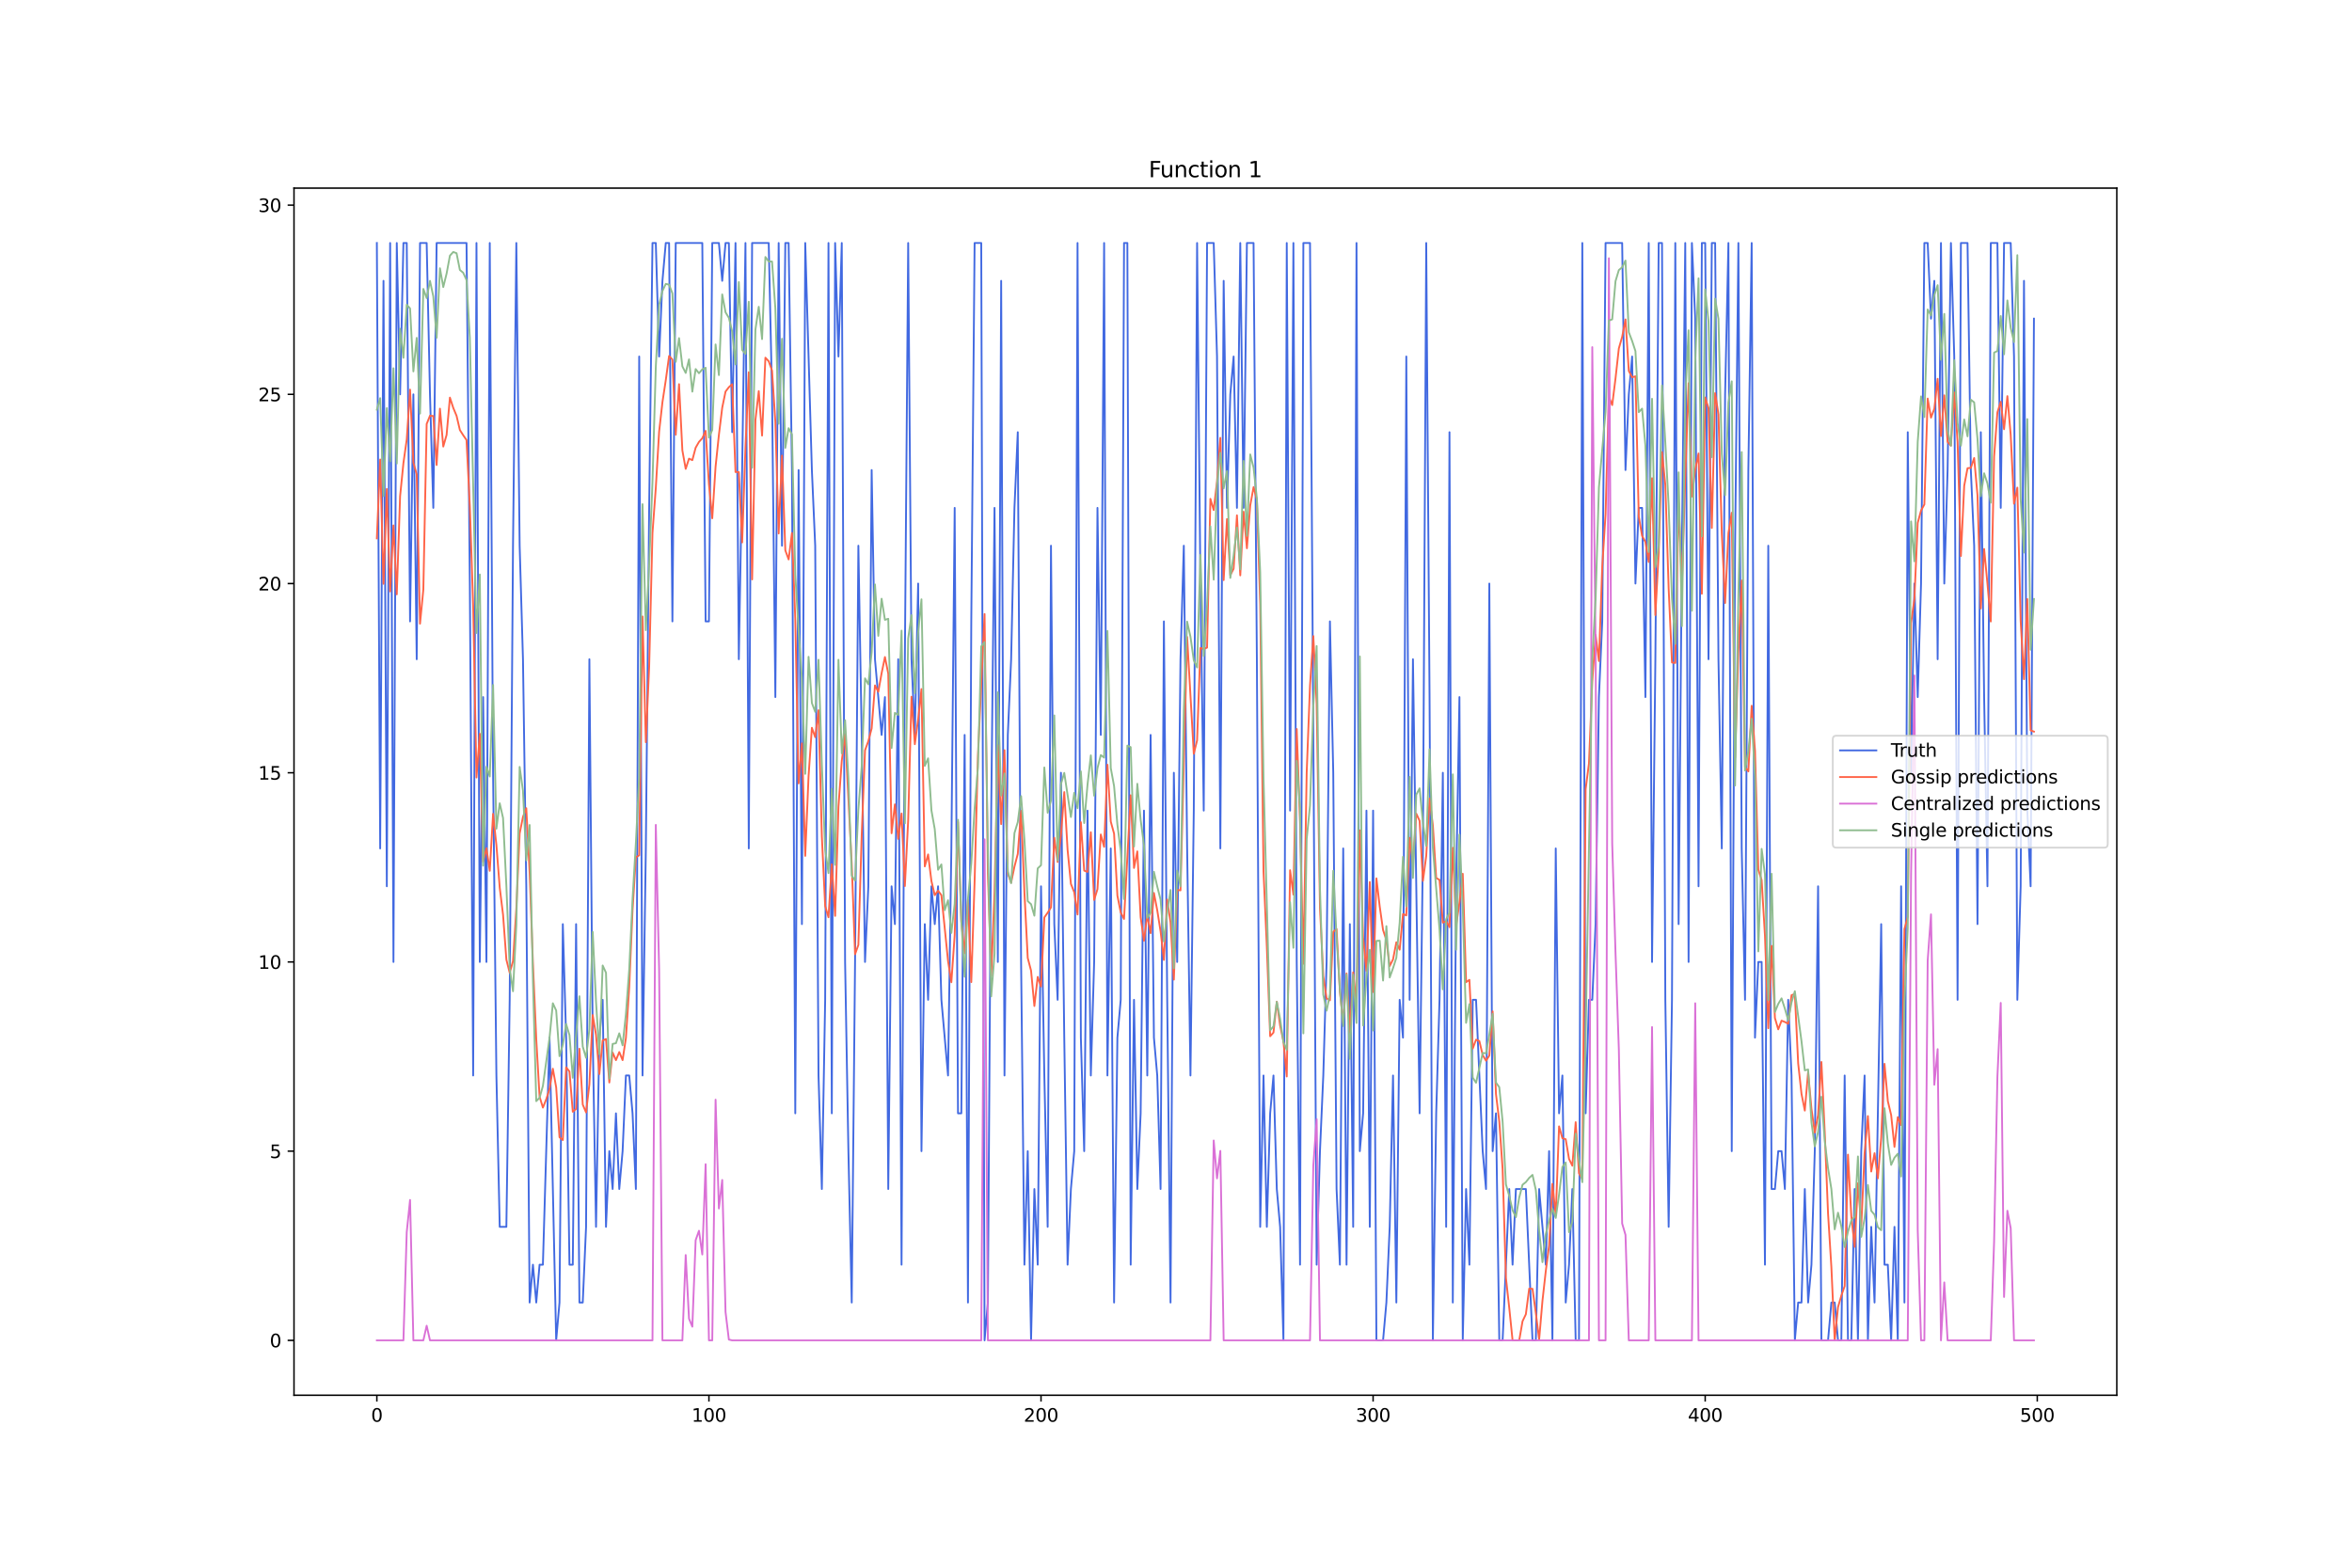 <?xml version="1.0" encoding="utf-8" standalone="no"?>
<!DOCTYPE svg PUBLIC "-//W3C//DTD SVG 1.1//EN"
  "http://www.w3.org/Graphics/SVG/1.1/DTD/svg11.dtd">
<svg xmlns:xlink="http://www.w3.org/1999/xlink" width="1296pt" height="864pt" viewBox="0 0 1296 864" xmlns="http://www.w3.org/2000/svg" version="1.1">
 <defs>
  <style type="text/css">*{stroke-linejoin: round; stroke-linecap: butt}</style>
 </defs>
 <g id="figure_1">
  <g id="patch_1">
   <path d="M 0 864 
L 1296 864 
L 1296 0 
L 0 0 
z
" style="fill: #ffffff"/>
  </g>
  <g id="axes_1">
   <g id="patch_2">
    <path d="M 162 768.96 
L 1166.4 768.96 
L 1166.4 103.68 
L 162 103.68 
z
" style="fill: #ffffff"/>
   </g>
   <g id="matplotlib.axis_1">
    <g id="xtick_1">
     <g id="line2d_1">
      <defs>
       <path id="m7c5393dc25" d="M 0 0 
L 0 3.5 
" style="stroke: #000000; stroke-width: 0.8"/>
      </defs>
      <g>
       <use xlink:href="#m7c5393dc25" x="207.655" y="768.96" style="stroke: #000000; stroke-width: 0.8"/>
      </g>
     </g>
     <g id="text_1">
      <!-- 0 -->
      <g transform="translate(204.473 783.558) scale(0.1 -0.1)">
       <defs>
        <path id="DejaVuSans-30" d="M 2034 4250 
Q 1547 4250 1301 3770 
Q 1056 3291 1056 2328 
Q 1056 1369 1301 889 
Q 1547 409 2034 409 
Q 2525 409 2770 889 
Q 3016 1369 3016 2328 
Q 3016 3291 2770 3770 
Q 2525 4250 2034 4250 
z
M 2034 4750 
Q 2819 4750 3233 4129 
Q 3647 3509 3647 2328 
Q 3647 1150 3233 529 
Q 2819 -91 2034 -91 
Q 1250 -91 836 529 
Q 422 1150 422 2328 
Q 422 3509 836 4129 
Q 1250 4750 2034 4750 
z
" transform="scale(0.016)"/>
       </defs>
       <use xlink:href="#DejaVuSans-30"/>
      </g>
     </g>
    </g>
    <g id="xtick_2">
     <g id="line2d_2">
      <g>
       <use xlink:href="#m7c5393dc25" x="390.639" y="768.96" style="stroke: #000000; stroke-width: 0.8"/>
      </g>
     </g>
     <g id="text_2">
      <!-- 100 -->
      <g transform="translate(381.095 783.558) scale(0.1 -0.1)">
       <defs>
        <path id="DejaVuSans-31" d="M 794 531 
L 1825 531 
L 1825 4091 
L 703 3866 
L 703 4441 
L 1819 4666 
L 2450 4666 
L 2450 531 
L 3481 531 
L 3481 0 
L 794 0 
L 794 531 
z
" transform="scale(0.016)"/>
       </defs>
       <use xlink:href="#DejaVuSans-31"/>
       <use xlink:href="#DejaVuSans-30" x="63.623"/>
       <use xlink:href="#DejaVuSans-30" x="127.246"/>
      </g>
     </g>
    </g>
    <g id="xtick_3">
     <g id="line2d_3">
      <g>
       <use xlink:href="#m7c5393dc25" x="573.623" y="768.96" style="stroke: #000000; stroke-width: 0.8"/>
      </g>
     </g>
     <g id="text_3">
      <!-- 200 -->
      <g transform="translate(564.079 783.558) scale(0.1 -0.1)">
       <defs>
        <path id="DejaVuSans-32" d="M 1228 531 
L 3431 531 
L 3431 0 
L 469 0 
L 469 531 
Q 828 903 1448 1529 
Q 2069 2156 2228 2338 
Q 2531 2678 2651 2914 
Q 2772 3150 2772 3378 
Q 2772 3750 2511 3984 
Q 2250 4219 1831 4219 
Q 1534 4219 1204 4116 
Q 875 4013 500 3803 
L 500 4441 
Q 881 4594 1212 4672 
Q 1544 4750 1819 4750 
Q 2544 4750 2975 4387 
Q 3406 4025 3406 3419 
Q 3406 3131 3298 2873 
Q 3191 2616 2906 2266 
Q 2828 2175 2409 1742 
Q 1991 1309 1228 531 
z
" transform="scale(0.016)"/>
       </defs>
       <use xlink:href="#DejaVuSans-32"/>
       <use xlink:href="#DejaVuSans-30" x="63.623"/>
       <use xlink:href="#DejaVuSans-30" x="127.246"/>
      </g>
     </g>
    </g>
    <g id="xtick_4">
     <g id="line2d_4">
      <g>
       <use xlink:href="#m7c5393dc25" x="756.607" y="768.96" style="stroke: #000000; stroke-width: 0.8"/>
      </g>
     </g>
     <g id="text_4">
      <!-- 300 -->
      <g transform="translate(747.063 783.558) scale(0.1 -0.1)">
       <defs>
        <path id="DejaVuSans-33" d="M 2597 2516 
Q 3050 2419 3304 2112 
Q 3559 1806 3559 1356 
Q 3559 666 3084 287 
Q 2609 -91 1734 -91 
Q 1441 -91 1130 -33 
Q 819 25 488 141 
L 488 750 
Q 750 597 1062 519 
Q 1375 441 1716 441 
Q 2309 441 2620 675 
Q 2931 909 2931 1356 
Q 2931 1769 2642 2001 
Q 2353 2234 1838 2234 
L 1294 2234 
L 1294 2753 
L 1863 2753 
Q 2328 2753 2575 2939 
Q 2822 3125 2822 3475 
Q 2822 3834 2567 4026 
Q 2313 4219 1838 4219 
Q 1578 4219 1281 4162 
Q 984 4106 628 3988 
L 628 4550 
Q 988 4650 1302 4700 
Q 1616 4750 1894 4750 
Q 2613 4750 3031 4423 
Q 3450 4097 3450 3541 
Q 3450 3153 3228 2886 
Q 3006 2619 2597 2516 
z
" transform="scale(0.016)"/>
       </defs>
       <use xlink:href="#DejaVuSans-33"/>
       <use xlink:href="#DejaVuSans-30" x="63.623"/>
       <use xlink:href="#DejaVuSans-30" x="127.246"/>
      </g>
     </g>
    </g>
    <g id="xtick_5">
     <g id="line2d_5">
      <g>
       <use xlink:href="#m7c5393dc25" x="939.591" y="768.96" style="stroke: #000000; stroke-width: 0.8"/>
      </g>
     </g>
     <g id="text_5">
      <!-- 400 -->
      <g transform="translate(930.047 783.558) scale(0.1 -0.1)">
       <defs>
        <path id="DejaVuSans-34" d="M 2419 4116 
L 825 1625 
L 2419 1625 
L 2419 4116 
z
M 2253 4666 
L 3047 4666 
L 3047 1625 
L 3713 1625 
L 3713 1100 
L 3047 1100 
L 3047 0 
L 2419 0 
L 2419 1100 
L 313 1100 
L 313 1709 
L 2253 4666 
z
" transform="scale(0.016)"/>
       </defs>
       <use xlink:href="#DejaVuSans-34"/>
       <use xlink:href="#DejaVuSans-30" x="63.623"/>
       <use xlink:href="#DejaVuSans-30" x="127.246"/>
      </g>
     </g>
    </g>
    <g id="xtick_6">
     <g id="line2d_6">
      <g>
       <use xlink:href="#m7c5393dc25" x="1122.575" y="768.96" style="stroke: #000000; stroke-width: 0.8"/>
      </g>
     </g>
     <g id="text_6">
      <!-- 500 -->
      <g transform="translate(1113.032 783.558) scale(0.1 -0.1)">
       <defs>
        <path id="DejaVuSans-35" d="M 691 4666 
L 3169 4666 
L 3169 4134 
L 1269 4134 
L 1269 2991 
Q 1406 3038 1543 3061 
Q 1681 3084 1819 3084 
Q 2600 3084 3056 2656 
Q 3513 2228 3513 1497 
Q 3513 744 3044 326 
Q 2575 -91 1722 -91 
Q 1428 -91 1123 -41 
Q 819 9 494 109 
L 494 744 
Q 775 591 1075 516 
Q 1375 441 1709 441 
Q 2250 441 2565 725 
Q 2881 1009 2881 1497 
Q 2881 1984 2565 2268 
Q 2250 2553 1709 2553 
Q 1456 2553 1204 2497 
Q 953 2441 691 2322 
L 691 4666 
z
" transform="scale(0.016)"/>
       </defs>
       <use xlink:href="#DejaVuSans-35"/>
       <use xlink:href="#DejaVuSans-30" x="63.623"/>
       <use xlink:href="#DejaVuSans-30" x="127.246"/>
      </g>
     </g>
    </g>
   </g>
   <g id="matplotlib.axis_2">
    <g id="ytick_1">
     <g id="line2d_7">
      <defs>
       <path id="m50f46c67b4" d="M 0 0 
L -3.5 0 
" style="stroke: #000000; stroke-width: 0.8"/>
      </defs>
      <g>
       <use xlink:href="#m50f46c67b4" x="162" y="738.72" style="stroke: #000000; stroke-width: 0.8"/>
      </g>
     </g>
     <g id="text_7">
      <!-- 0 -->
      <g transform="translate(148.637 742.519) scale(0.1 -0.1)">
       <use xlink:href="#DejaVuSans-30"/>
      </g>
     </g>
    </g>
    <g id="ytick_2">
     <g id="line2d_8">
      <g>
       <use xlink:href="#m50f46c67b4" x="162" y="634.444" style="stroke: #000000; stroke-width: 0.8"/>
      </g>
     </g>
     <g id="text_8">
      <!-- 5 -->
      <g transform="translate(148.637 638.243) scale(0.1 -0.1)">
       <use xlink:href="#DejaVuSans-35"/>
      </g>
     </g>
    </g>
    <g id="ytick_3">
     <g id="line2d_9">
      <g>
       <use xlink:href="#m50f46c67b4" x="162" y="530.168" style="stroke: #000000; stroke-width: 0.8"/>
      </g>
     </g>
     <g id="text_9">
      <!-- 10 -->
      <g transform="translate(142.275 533.967) scale(0.1 -0.1)">
       <use xlink:href="#DejaVuSans-31"/>
       <use xlink:href="#DejaVuSans-30" x="63.623"/>
      </g>
     </g>
    </g>
    <g id="ytick_4">
     <g id="line2d_10">
      <g>
       <use xlink:href="#m50f46c67b4" x="162" y="425.892" style="stroke: #000000; stroke-width: 0.8"/>
      </g>
     </g>
     <g id="text_10">
      <!-- 15 -->
      <g transform="translate(142.275 429.692) scale(0.1 -0.1)">
       <use xlink:href="#DejaVuSans-31"/>
       <use xlink:href="#DejaVuSans-35" x="63.623"/>
      </g>
     </g>
    </g>
    <g id="ytick_5">
     <g id="line2d_11">
      <g>
       <use xlink:href="#m50f46c67b4" x="162" y="321.617" style="stroke: #000000; stroke-width: 0.8"/>
      </g>
     </g>
     <g id="text_11">
      <!-- 20 -->
      <g transform="translate(142.275 325.416) scale(0.1 -0.1)">
       <use xlink:href="#DejaVuSans-32"/>
       <use xlink:href="#DejaVuSans-30" x="63.623"/>
      </g>
     </g>
    </g>
    <g id="ytick_6">
     <g id="line2d_12">
      <g>
       <use xlink:href="#m50f46c67b4" x="162" y="217.341" style="stroke: #000000; stroke-width: 0.8"/>
      </g>
     </g>
     <g id="text_12">
      <!-- 25 -->
      <g transform="translate(142.275 221.14) scale(0.1 -0.1)">
       <use xlink:href="#DejaVuSans-32"/>
       <use xlink:href="#DejaVuSans-35" x="63.623"/>
      </g>
     </g>
    </g>
    <g id="ytick_7">
     <g id="line2d_13">
      <g>
       <use xlink:href="#m50f46c67b4" x="162" y="113.065" style="stroke: #000000; stroke-width: 0.8"/>
      </g>
     </g>
     <g id="text_13">
      <!-- 30 -->
      <g transform="translate(142.275 116.864) scale(0.1 -0.1)">
       <use xlink:href="#DejaVuSans-33"/>
       <use xlink:href="#DejaVuSans-30" x="63.623"/>
      </g>
     </g>
    </g>
   </g>
   <g id="line2d_14">
    <path d="M 207.655 133.92 
L 209.484 467.603 
L 211.314 154.775 
L 213.144 488.458 
L 214.974 133.92 
L 216.804 530.168 
L 218.634 133.92 
L 220.463 217.341 
L 222.293 133.92 
L 224.123 133.92 
L 225.953 342.472 
L 227.783 217.341 
L 229.613 363.327 
L 231.442 133.92 
L 235.102 133.92 
L 236.932 217.341 
L 238.762 279.906 
L 240.592 133.92 
L 257.06 133.92 
L 258.89 321.617 
L 260.72 592.734 
L 262.55 133.92 
L 264.38 530.168 
L 266.209 384.182 
L 268.039 530.168 
L 269.869 133.92 
L 271.699 425.892 
L 273.529 592.734 
L 275.359 676.154 
L 279.018 676.154 
L 280.848 551.023 
L 282.678 300.761 
L 284.508 133.92 
L 286.338 300.761 
L 288.168 363.327 
L 289.997 488.458 
L 291.827 717.865 
L 293.657 697.01 
L 295.487 717.865 
L 297.317 697.01 
L 299.147 697.01 
L 302.806 571.879 
L 306.466 738.72 
L 308.296 717.865 
L 310.126 509.313 
L 311.956 571.879 
L 313.785 697.01 
L 315.615 697.01 
L 317.445 509.313 
L 319.275 717.865 
L 321.105 717.865 
L 322.935 676.154 
L 324.764 363.327 
L 326.594 571.879 
L 328.424 676.154 
L 330.254 571.879 
L 332.084 551.023 
L 333.914 676.154 
L 335.743 634.444 
L 337.573 655.299 
L 339.403 613.589 
L 341.233 655.299 
L 343.063 634.444 
L 344.893 592.734 
L 346.723 592.734 
L 348.552 613.589 
L 350.382 655.299 
L 352.212 196.486 
L 354.042 592.734 
L 355.872 467.603 
L 357.702 279.906 
L 359.531 133.92 
L 361.361 133.92 
L 363.191 196.486 
L 365.021 154.775 
L 366.851 133.92 
L 368.681 133.92 
L 370.51 342.472 
L 372.34 133.92 
L 386.979 133.92 
L 388.809 342.472 
L 390.639 342.472 
L 392.469 133.92 
L 396.128 133.92 
L 397.958 154.775 
L 399.788 133.92 
L 401.618 133.92 
L 403.448 238.196 
L 405.277 133.92 
L 407.107 363.327 
L 408.937 259.051 
L 410.767 133.92 
L 412.597 467.603 
L 414.427 133.92 
L 423.576 133.92 
L 425.406 217.341 
L 427.236 384.182 
L 429.065 133.92 
L 430.895 300.761 
L 432.725 133.92 
L 434.555 133.92 
L 436.385 259.051 
L 438.215 613.589 
L 440.044 259.051 
L 441.874 509.313 
L 443.704 133.92 
L 447.364 259.051 
L 449.194 300.761 
L 451.023 592.734 
L 452.853 655.299 
L 454.683 551.023 
L 456.513 133.92 
L 458.343 613.589 
L 460.173 133.92 
L 462.003 196.486 
L 463.832 133.92 
L 465.662 530.168 
L 467.492 634.444 
L 469.322 717.865 
L 471.152 530.168 
L 472.982 300.761 
L 474.811 405.037 
L 476.641 530.168 
L 478.471 488.458 
L 480.301 259.051 
L 482.131 363.327 
L 485.79 405.037 
L 487.62 384.182 
L 489.45 655.299 
L 491.28 488.458 
L 493.11 509.313 
L 494.94 363.327 
L 496.77 697.01 
L 498.599 363.327 
L 500.429 133.92 
L 502.259 363.327 
L 504.089 405.037 
L 505.919 321.617 
L 507.749 634.444 
L 509.578 509.313 
L 511.408 551.023 
L 513.238 488.458 
L 515.068 509.313 
L 516.898 488.458 
L 518.728 551.023 
L 522.387 592.734 
L 524.217 467.603 
L 526.047 279.906 
L 527.877 613.589 
L 529.707 613.589 
L 531.536 405.037 
L 533.366 717.865 
L 535.196 342.472 
L 537.026 133.92 
L 540.686 133.92 
L 542.516 738.72 
L 544.345 717.865 
L 546.175 446.748 
L 548.005 279.906 
L 549.835 530.168 
L 551.665 154.775 
L 553.495 592.734 
L 555.324 405.037 
L 557.154 363.327 
L 558.984 279.906 
L 560.814 238.196 
L 562.644 530.168 
L 564.474 697.01 
L 566.303 634.444 
L 568.133 738.72 
L 569.963 655.299 
L 571.793 697.01 
L 573.623 488.458 
L 575.453 592.734 
L 577.283 676.154 
L 579.112 300.761 
L 580.942 509.313 
L 582.772 551.023 
L 584.602 425.892 
L 586.432 571.879 
L 588.262 697.01 
L 590.091 655.299 
L 591.921 634.444 
L 593.751 133.92 
L 595.581 571.879 
L 597.411 634.444 
L 599.241 446.748 
L 601.07 592.734 
L 602.9 530.168 
L 604.73 279.906 
L 606.56 405.037 
L 608.39 133.92 
L 610.22 592.734 
L 612.05 467.603 
L 613.879 717.865 
L 615.709 571.879 
L 617.539 551.023 
L 619.369 133.92 
L 621.199 133.92 
L 623.029 697.01 
L 624.858 551.023 
L 626.688 655.299 
L 628.518 613.589 
L 630.348 446.748 
L 632.178 592.734 
L 634.008 405.037 
L 635.837 571.879 
L 637.667 592.734 
L 639.497 655.299 
L 641.327 342.472 
L 643.157 551.023 
L 644.987 717.865 
L 646.817 425.892 
L 648.646 530.168 
L 650.476 363.327 
L 652.306 300.761 
L 654.136 467.603 
L 655.966 592.734 
L 657.796 446.748 
L 659.625 133.92 
L 661.455 321.617 
L 663.285 446.748 
L 665.115 133.92 
L 668.775 133.92 
L 670.604 196.486 
L 672.434 467.603 
L 674.264 154.775 
L 676.094 279.906 
L 677.924 217.341 
L 679.754 196.486 
L 681.583 279.906 
L 683.413 133.92 
L 685.243 279.906 
L 687.073 133.92 
L 690.733 133.92 
L 692.563 363.327 
L 694.392 676.154 
L 696.222 592.734 
L 698.052 676.154 
L 699.882 613.589 
L 701.712 592.734 
L 703.542 655.299 
L 705.371 676.154 
L 707.201 738.72 
L 709.031 133.92 
L 710.861 446.748 
L 712.691 133.92 
L 714.521 530.168 
L 716.35 697.01 
L 718.18 133.92 
L 721.84 133.92 
L 723.67 405.037 
L 725.5 697.01 
L 727.33 634.444 
L 729.159 592.734 
L 730.989 530.168 
L 732.819 342.472 
L 734.649 425.892 
L 736.479 655.299 
L 738.309 697.01 
L 740.138 467.603 
L 741.968 697.01 
L 743.798 509.313 
L 745.628 676.154 
L 747.458 133.92 
L 749.288 634.444 
L 751.117 613.589 
L 752.947 446.748 
L 754.777 676.154 
L 756.607 446.748 
L 758.437 738.72 
L 762.097 738.72 
L 763.926 717.865 
L 765.756 676.154 
L 767.586 592.734 
L 769.416 717.865 
L 771.246 551.023 
L 773.076 571.879 
L 774.905 196.486 
L 776.735 551.023 
L 778.565 363.327 
L 782.225 613.589 
L 784.055 467.603 
L 785.884 133.92 
L 787.714 384.182 
L 789.544 738.72 
L 791.374 613.589 
L 793.204 551.023 
L 795.034 425.892 
L 796.864 676.154 
L 798.693 238.196 
L 800.523 717.865 
L 802.353 488.458 
L 804.183 384.182 
L 806.013 738.72 
L 807.843 655.299 
L 809.672 697.01 
L 811.502 551.023 
L 813.332 551.023 
L 816.992 634.444 
L 818.822 655.299 
L 820.651 321.617 
L 822.481 634.444 
L 824.311 613.589 
L 826.141 738.72 
L 827.971 738.72 
L 831.63 655.299 
L 833.46 697.01 
L 835.29 655.299 
L 840.78 655.299 
L 844.439 738.72 
L 846.269 738.72 
L 848.099 655.299 
L 851.759 697.01 
L 853.589 634.444 
L 855.418 738.72 
L 857.248 467.603 
L 859.078 613.589 
L 860.908 592.734 
L 862.738 717.865 
L 864.568 697.01 
L 866.397 655.299 
L 868.227 738.72 
L 870.057 738.72 
L 871.887 133.92 
L 873.717 613.589 
L 875.547 551.023 
L 877.377 551.023 
L 879.206 509.313 
L 881.036 384.182 
L 882.866 342.472 
L 884.696 133.92 
L 893.845 133.92 
L 895.675 259.051 
L 897.505 217.341 
L 899.335 196.486 
L 901.164 321.617 
L 902.994 279.906 
L 904.824 279.906 
L 906.654 384.182 
L 908.484 133.92 
L 910.314 530.168 
L 912.144 363.327 
L 913.973 133.92 
L 915.803 133.92 
L 917.633 551.023 
L 919.463 676.154 
L 921.293 551.023 
L 923.123 133.92 
L 924.952 509.313 
L 926.782 300.761 
L 928.612 133.92 
L 930.442 530.168 
L 932.272 133.92 
L 934.102 175.63 
L 935.931 488.458 
L 937.761 133.92 
L 939.591 133.92 
L 941.421 363.327 
L 943.251 133.92 
L 945.081 133.92 
L 946.911 363.327 
L 948.74 467.603 
L 950.57 217.341 
L 952.4 133.92 
L 954.23 634.444 
L 956.06 300.761 
L 957.89 133.92 
L 959.719 467.603 
L 961.549 551.023 
L 963.379 259.051 
L 965.209 133.92 
L 967.039 571.879 
L 968.869 530.168 
L 970.698 530.168 
L 972.528 697.01 
L 974.358 300.761 
L 976.188 655.299 
L 978.018 655.299 
L 979.848 634.444 
L 981.678 634.444 
L 983.507 655.299 
L 985.337 551.023 
L 987.167 592.734 
L 988.997 738.72 
L 990.827 717.865 
L 992.657 717.865 
L 994.486 655.299 
L 996.316 717.865 
L 998.146 697.01 
L 999.976 634.444 
L 1001.806 488.458 
L 1003.636 738.72 
L 1007.295 738.72 
L 1009.125 717.865 
L 1010.955 717.865 
L 1012.785 738.72 
L 1014.615 738.72 
L 1016.444 592.734 
L 1018.274 738.72 
L 1020.104 738.72 
L 1021.934 655.299 
L 1023.764 738.72 
L 1025.594 634.444 
L 1027.424 592.734 
L 1029.253 738.72 
L 1031.083 676.154 
L 1032.913 717.865 
L 1036.573 509.313 
L 1038.403 697.01 
L 1040.232 697.01 
L 1042.062 738.72 
L 1043.892 676.154 
L 1045.722 738.72 
L 1047.552 488.458 
L 1049.382 717.865 
L 1051.211 238.196 
L 1053.041 425.892 
L 1054.871 321.617 
L 1056.701 384.182 
L 1058.531 321.617 
L 1060.361 133.92 
L 1062.191 133.92 
L 1064.02 175.63 
L 1065.85 154.775 
L 1067.68 363.327 
L 1069.51 133.92 
L 1071.34 321.617 
L 1073.17 259.051 
L 1074.999 133.92 
L 1076.829 196.486 
L 1078.659 551.023 
L 1080.489 133.92 
L 1084.149 133.92 
L 1085.978 259.051 
L 1087.808 300.761 
L 1089.638 509.313 
L 1091.468 238.196 
L 1093.298 384.182 
L 1095.128 488.458 
L 1096.958 133.92 
L 1100.617 133.92 
L 1102.447 279.906 
L 1104.277 133.92 
L 1107.937 133.92 
L 1109.766 196.486 
L 1111.596 551.023 
L 1113.426 488.458 
L 1115.256 154.775 
L 1117.086 446.748 
L 1118.916 488.458 
L 1120.745 175.63 
L 1120.745 175.63 
" clip-path="url(#pbaf16d4901)" style="fill: none; stroke: #4169e1; stroke-linecap: square"/>
   </g>
   <g id="line2d_15">
    <path d="M 207.655 296.714 
L 209.484 253.238 
L 211.314 321.754 
L 213.144 269.485 
L 214.974 325.941 
L 216.804 289.565 
L 218.634 327.564 
L 220.463 273.464 
L 222.293 255.23 
L 224.123 242.226 
L 225.953 214.742 
L 227.783 254.989 
L 229.613 261.422 
L 231.442 343.72 
L 233.272 324.91 
L 235.102 233.654 
L 236.932 229.108 
L 238.762 229.28 
L 240.592 256.281 
L 242.422 225.225 
L 244.251 246.106 
L 246.081 239.697 
L 247.911 219.132 
L 249.741 224.749 
L 251.571 229.169 
L 253.401 236.989 
L 255.23 239.857 
L 257.06 242.495 
L 258.89 278.987 
L 260.72 333.799 
L 262.55 428.511 
L 264.38 404.398 
L 266.209 474.935 
L 268.039 467.5 
L 269.869 479.945 
L 271.699 448.565 
L 273.529 465.737 
L 275.359 489.219 
L 277.189 504.093 
L 279.018 528.861 
L 280.848 536.106 
L 282.678 529.689 
L 284.508 500.723 
L 286.338 459.359 
L 288.168 450.202 
L 289.997 445.412 
L 291.827 480.554 
L 293.657 530.905 
L 295.487 572.687 
L 297.317 604.404 
L 299.147 610.426 
L 300.976 605.908 
L 302.806 600.073 
L 304.636 588.996 
L 306.466 599.282 
L 308.296 626.782 
L 310.126 628.323 
L 311.956 588.251 
L 313.785 590.532 
L 315.615 612.714 
L 317.445 611.137 
L 319.275 577.985 
L 321.105 608.778 
L 322.935 613.103 
L 324.764 597.633 
L 326.594 559.421 
L 328.424 570.389 
L 330.254 591.941 
L 332.084 573.468 
L 333.914 572.626 
L 335.743 596.602 
L 337.573 580.078 
L 339.403 584.294 
L 341.233 579.803 
L 343.063 584.273 
L 344.893 572.029 
L 346.723 543.877 
L 348.552 501.504 
L 350.382 472.478 
L 352.212 471.391 
L 354.042 339.733 
L 355.872 409.06 
L 357.702 367.513 
L 359.531 293.725 
L 361.361 268.911 
L 363.191 237.877 
L 365.021 221.662 
L 366.851 209.58 
L 368.681 196.193 
L 370.51 198.161 
L 372.34 239.608 
L 374.17 211.723 
L 376 248.229 
L 377.83 258.415 
L 379.66 252.761 
L 381.489 253.602 
L 383.319 246.733 
L 385.149 243.553 
L 386.979 241.525 
L 388.809 237.46 
L 390.639 266.84 
L 392.469 285.651 
L 394.298 257.186 
L 396.128 239.696 
L 397.958 224.691 
L 399.788 215.804 
L 401.618 213.388 
L 403.448 211.768 
L 405.277 260.166 
L 407.107 260.151 
L 408.937 298.962 
L 410.767 246.337 
L 412.597 205.148 
L 414.427 319.332 
L 416.256 231.429 
L 418.086 215.554 
L 419.916 240.061 
L 421.746 197.121 
L 423.576 199.102 
L 425.406 204.222 
L 427.236 232.499 
L 429.065 294.015 
L 430.895 251.079 
L 432.725 303.289 
L 434.555 308.32 
L 436.385 293.795 
L 438.215 341.071 
L 440.044 431.753 
L 441.874 409.699 
L 443.704 471.698 
L 445.534 427.761 
L 447.364 401.101 
L 449.194 406.282 
L 451.023 391.407 
L 452.853 460.909 
L 454.683 499.34 
L 456.513 505.531 
L 458.343 476.31 
L 460.173 504.78 
L 462.003 444.555 
L 463.832 419.329 
L 465.662 404.525 
L 469.322 476.126 
L 471.152 525.907 
L 472.982 520.788 
L 474.811 460.363 
L 476.641 413.518 
L 478.471 408.44 
L 480.301 401.443 
L 482.131 377.744 
L 483.961 381.265 
L 485.79 371.02 
L 487.62 362.109 
L 489.45 371.261 
L 491.28 459.231 
L 493.11 443.319 
L 494.94 462.326 
L 496.77 448.345 
L 498.599 488.334 
L 500.429 452.123 
L 502.259 383.967 
L 504.089 410.167 
L 505.919 396.388 
L 507.749 379.767 
L 509.578 477.497 
L 511.408 470.895 
L 513.238 485.597 
L 515.068 493.355 
L 516.898 490.9 
L 518.728 493.337 
L 522.387 529.606 
L 524.217 541.348 
L 526.047 515.422 
L 527.877 453.025 
L 529.707 508.158 
L 531.536 525.331 
L 533.366 495.747 
L 535.196 541.271 
L 537.026 485.754 
L 538.856 416.429 
L 542.516 338.4 
L 544.345 481.07 
L 546.175 537.747 
L 548.005 491.652 
L 549.835 410.629 
L 551.665 454.196 
L 553.495 413.435 
L 555.324 481.519 
L 557.154 486.439 
L 558.984 477.641 
L 560.814 470.614 
L 562.644 446.856 
L 564.474 491.762 
L 566.303 527.97 
L 568.133 534.956 
L 569.963 554.441 
L 571.793 538.405 
L 573.623 543.692 
L 575.453 505.617 
L 577.283 503.018 
L 579.112 500.112 
L 580.942 461.691 
L 582.772 475.047 
L 584.602 460.512 
L 586.432 436.533 
L 588.262 468.418 
L 590.091 487.13 
L 591.921 491.745 
L 593.751 504.011 
L 595.581 453.122 
L 597.411 479.829 
L 599.241 480.535 
L 601.07 458.673 
L 602.9 495.999 
L 604.73 490.027 
L 606.56 459.908 
L 608.39 466.719 
L 610.22 421.46 
L 612.05 452.792 
L 613.879 459.456 
L 615.709 493.661 
L 617.539 502.891 
L 619.369 506.46 
L 623.029 438.256 
L 624.858 478.364 
L 626.688 469.216 
L 628.518 505.468 
L 630.348 518.5 
L 632.178 504.325 
L 634.008 514.288 
L 635.837 492.135 
L 637.667 501.666 
L 639.497 513.303 
L 641.327 529.067 
L 643.157 495.754 
L 644.987 508.442 
L 646.817 539.903 
L 648.646 490.494 
L 650.476 490.706 
L 654.136 351.045 
L 657.796 415.427 
L 659.625 408.053 
L 661.455 357.117 
L 663.285 357.684 
L 665.115 356.922 
L 666.945 274.921 
L 668.775 281.116 
L 670.604 265.266 
L 672.434 241.315 
L 674.264 319.712 
L 676.094 286.044 
L 677.924 316.973 
L 679.754 313.448 
L 681.583 284.009 
L 683.413 317.106 
L 685.243 282.007 
L 687.073 302.177 
L 688.903 278.568 
L 690.733 268.479 
L 692.563 275.359 
L 694.392 332.763 
L 696.222 480.196 
L 698.052 521.855 
L 699.882 571.1 
L 701.712 569.084 
L 703.542 552.085 
L 705.371 565.257 
L 707.201 573.925 
L 709.031 593.292 
L 710.861 479.6 
L 712.691 493.016 
L 714.521 401.787 
L 716.35 453.083 
L 718.18 531.187 
L 720.01 425.919 
L 721.84 377.772 
L 723.67 350.566 
L 725.5 387.598 
L 727.33 500.385 
L 729.159 537.964 
L 730.989 550.264 
L 732.819 551.302 
L 734.649 513.559 
L 736.479 512.025 
L 738.309 546.412 
L 740.138 563.881 
L 741.968 536.509 
L 743.798 569.003 
L 745.628 535.897 
L 747.458 553.589 
L 749.288 457.63 
L 751.117 516.838 
L 752.947 535.111 
L 754.777 486.116 
L 756.607 546.746 
L 758.437 484.092 
L 760.267 499.691 
L 762.097 512.549 
L 763.926 518.155 
L 765.756 532.402 
L 767.586 528.748 
L 769.416 519.305 
L 771.246 523.398 
L 773.076 503.773 
L 774.905 504.492 
L 776.735 461.755 
L 778.565 475.562 
L 780.395 448.427 
L 782.225 452.37 
L 784.055 485.515 
L 785.884 471.75 
L 787.714 440.061 
L 789.544 454.944 
L 791.374 483.895 
L 793.204 484.917 
L 795.034 508.49 
L 796.864 507.675 
L 798.693 510.995 
L 800.523 467.231 
L 802.353 510.232 
L 804.183 497.514 
L 806.013 481.573 
L 807.843 541.32 
L 809.672 540.02 
L 811.502 577.902 
L 813.332 572.998 
L 815.162 573.744 
L 816.992 581.493 
L 818.822 584.607 
L 820.651 581.767 
L 822.481 557.4 
L 824.311 602.916 
L 826.141 618.124 
L 827.971 644.314 
L 829.801 704.311 
L 831.63 720.805 
L 833.46 738.72 
L 837.12 738.72 
L 838.95 728.177 
L 840.78 724.327 
L 842.61 710.21 
L 844.439 710.297 
L 846.269 723.549 
L 848.099 738.284 
L 849.929 716.895 
L 851.759 700.507 
L 853.589 686.501 
L 855.418 652.456 
L 857.248 669.906 
L 859.078 620.776 
L 860.908 627.309 
L 862.738 627.861 
L 864.568 638.741 
L 866.397 642.468 
L 868.227 618.463 
L 870.057 646.661 
L 871.887 649.723 
L 873.717 434.893 
L 875.547 420.808 
L 877.377 375.548 
L 879.206 349.862 
L 881.036 364.318 
L 882.866 312.457 
L 884.696 283.394 
L 886.526 218.712 
L 888.356 223.259 
L 890.185 208.501 
L 892.015 192.002 
L 893.845 185.647 
L 895.675 176.048 
L 897.505 204.468 
L 899.335 207.94 
L 901.164 207.401 
L 902.994 284.614 
L 904.824 295.327 
L 906.654 298.652 
L 908.484 309.761 
L 910.314 263.517 
L 912.144 339.006 
L 913.973 304.743 
L 915.803 249.166 
L 917.633 267.274 
L 919.463 324.367 
L 921.293 365.132 
L 923.123 365.372 
L 924.952 277.081 
L 926.782 322.251 
L 928.612 263.749 
L 930.442 211.185 
L 932.272 273.669 
L 934.102 258.851 
L 935.931 249.916 
L 937.761 327.236 
L 939.591 219.076 
L 941.421 224.883 
L 943.251 290.976 
L 945.081 216.657 
L 946.911 228.346 
L 948.74 293.782 
L 950.57 332.32 
L 952.4 293.742 
L 954.23 282.589 
L 956.06 417.545 
L 957.89 359.522 
L 959.719 319.944 
L 961.549 422.749 
L 963.379 425.155 
L 965.209 388.971 
L 967.039 413.735 
L 968.869 479.325 
L 970.698 485.012 
L 972.528 515.687 
L 974.358 566.692 
L 976.188 521.289 
L 978.018 561.063 
L 979.848 567.303 
L 981.678 562.508 
L 983.507 563.25 
L 985.337 564.233 
L 987.167 548.463 
L 988.997 547.805 
L 990.827 586.041 
L 992.657 602.831 
L 994.486 612.08 
L 996.316 590.835 
L 998.146 611.047 
L 999.976 624.191 
L 1001.806 614.563 
L 1003.636 585.269 
L 1005.465 623.936 
L 1007.295 668.852 
L 1009.125 698.36 
L 1010.955 738.72 
L 1012.785 720.388 
L 1014.615 714.071 
L 1016.444 708.802 
L 1018.274 636.35 
L 1020.104 670.148 
L 1021.934 687.163 
L 1023.764 652.119 
L 1025.594 675.817 
L 1027.424 635.613 
L 1029.253 615.103 
L 1031.083 645.661 
L 1032.913 635.556 
L 1034.743 649.439 
L 1036.573 627.156 
L 1038.403 586.297 
L 1040.232 606.863 
L 1042.062 614.534 
L 1043.892 632.087 
L 1045.722 615.682 
L 1047.552 620.076 
L 1049.382 511.996 
L 1051.211 505.309 
L 1053.041 343.322 
L 1054.871 330.089 
L 1056.701 288.139 
L 1058.531 281.383 
L 1060.361 278.011 
L 1062.191 219.65 
L 1064.02 230.169 
L 1065.85 225.279 
L 1067.68 208.781 
L 1069.51 240.315 
L 1071.34 217.862 
L 1073.17 243.515 
L 1074.999 245.603 
L 1076.829 216.294 
L 1078.659 243.551 
L 1080.489 306.436 
L 1082.319 267.729 
L 1084.149 258.046 
L 1085.978 257.844 
L 1087.808 252.418 
L 1089.638 273.007 
L 1091.468 335.354 
L 1093.298 302.549 
L 1095.128 321.735 
L 1096.958 342.535 
L 1098.787 251.649 
L 1100.617 227.221 
L 1102.447 221.463 
L 1104.277 236.557 
L 1106.107 218.321 
L 1107.937 239.75 
L 1109.766 277.613 
L 1111.596 268.746 
L 1113.426 342.227 
L 1115.256 374.326 
L 1117.086 330.154 
L 1118.916 402.528 
L 1120.745 403.218 
L 1120.745 403.218 
" clip-path="url(#pbaf16d4901)" style="fill: none; stroke: #ff6347; stroke-linecap: square"/>
   </g>
   <g id="line2d_16">
    <path d="M 207.655 738.72 
L 222.293 738.72 
L 224.123 679.05 
L 225.953 661.326 
L 227.783 738.72 
L 233.272 738.72 
L 235.102 730.643 
L 236.932 738.72 
L 359.531 738.72 
L 361.361 454.623 
L 363.191 534.255 
L 365.021 738.72 
L 376 738.72 
L 377.83 691.687 
L 379.66 726.773 
L 381.489 731.175 
L 383.319 683.514 
L 385.149 678.299 
L 386.979 691.386 
L 388.809 641.627 
L 390.639 738.72 
L 392.469 738.72 
L 394.298 606.059 
L 396.128 666.043 
L 397.958 650.315 
L 399.788 723.101 
L 401.618 738.284 
L 403.448 738.72 
L 540.686 738.72 
L 542.516 462.594 
L 544.345 738.72 
L 666.945 738.72 
L 668.775 628.561 
L 670.604 649.436 
L 672.434 634.299 
L 674.264 738.72 
L 721.84 738.72 
L 723.67 642.357 
L 725.5 616.832 
L 727.33 738.72 
L 875.547 738.72 
L 877.377 191.321 
L 879.206 357.342 
L 881.036 738.72 
L 884.696 738.72 
L 886.526 142.312 
L 888.356 464.853 
L 890.185 525.28 
L 892.015 578.244 
L 893.845 674.314 
L 895.675 680.57 
L 897.505 738.72 
L 908.484 738.72 
L 910.314 566.049 
L 912.144 738.72 
L 932.272 738.72 
L 934.102 552.916 
L 935.931 738.72 
L 1051.211 738.72 
L 1053.041 481.706 
L 1054.871 372.286 
L 1056.701 677.842 
L 1058.531 738.72 
L 1060.361 738.72 
L 1062.191 529.436 
L 1064.02 503.928 
L 1065.85 597.857 
L 1067.68 578.208 
L 1069.51 738.72 
L 1071.34 706.78 
L 1073.17 738.72 
L 1096.958 738.72 
L 1098.787 684.38 
L 1100.617 593.354 
L 1102.447 552.728 
L 1104.277 714.804 
L 1106.107 667.282 
L 1107.937 676.912 
L 1109.766 738.72 
L 1120.745 738.72 
L 1120.745 738.72 
" clip-path="url(#pbaf16d4901)" style="fill: none; stroke: #da70d6; stroke-linecap: square"/>
   </g>
   <g id="line2d_17">
    <path d="M 207.655 225.778 
L 209.484 219.423 
L 211.314 273.397 
L 213.144 224.931 
L 214.974 254.28 
L 216.804 202.956 
L 218.634 255.471 
L 220.463 181.176 
L 222.293 197.192 
L 224.123 167.944 
L 225.953 169.986 
L 227.783 204.702 
L 229.613 186.216 
L 231.442 227.952 
L 233.272 159.23 
L 235.102 164.307 
L 236.932 154.791 
L 238.762 163.36 
L 240.592 186.168 
L 242.422 147.842 
L 244.251 158.219 
L 246.081 150.806 
L 247.911 140.9 
L 249.741 138.869 
L 251.571 139.552 
L 253.401 148.792 
L 255.23 150.307 
L 257.06 154.333 
L 258.89 186.168 
L 262.55 348.871 
L 264.38 316.624 
L 266.209 477.074 
L 268.039 422.569 
L 269.869 427.963 
L 271.699 377.493 
L 273.529 456.726 
L 275.359 442.713 
L 277.189 450.824 
L 279.018 488.077 
L 280.848 533.507 
L 282.678 546.319 
L 284.508 509.712 
L 286.338 422.668 
L 288.168 435.774 
L 289.997 474.185 
L 291.827 454.668 
L 293.657 540.519 
L 295.487 606.885 
L 297.317 604.99 
L 299.147 598.503 
L 302.806 571.93 
L 304.636 552.926 
L 306.466 556.933 
L 308.296 582.106 
L 310.126 575.755 
L 311.956 564.414 
L 313.785 570.446 
L 315.615 594.001 
L 317.445 570.212 
L 319.275 549.054 
L 321.105 576.79 
L 322.935 582.995 
L 324.764 567.237 
L 326.594 513.606 
L 328.424 552.078 
L 330.254 581.064 
L 332.084 532.104 
L 333.914 536.093 
L 335.743 594.503 
L 337.573 575.334 
L 339.403 574.931 
L 341.233 569.484 
L 343.063 576.118 
L 344.893 558.919 
L 346.723 534.168 
L 348.552 495.346 
L 350.382 464.596 
L 352.212 427.887 
L 354.042 277.877 
L 355.872 347.3 
L 357.702 311.158 
L 359.531 265.791 
L 361.361 202.084 
L 363.191 167.914 
L 365.021 160.403 
L 366.851 156.449 
L 368.681 156.895 
L 370.51 161.713 
L 372.34 199.399 
L 374.17 186.348 
L 376 201.889 
L 377.83 205.55 
L 379.66 198.059 
L 381.489 215.845 
L 383.319 203.393 
L 385.149 205.698 
L 386.979 203.575 
L 388.809 202.655 
L 390.639 241.192 
L 392.469 236.956 
L 394.298 189.826 
L 396.128 206.727 
L 397.958 162.262 
L 399.788 172.119 
L 401.618 175.162 
L 403.448 182.715 
L 405.277 200.84 
L 407.107 155.451 
L 408.937 192.85 
L 410.767 195.029 
L 412.597 166.293 
L 414.427 257.78 
L 416.256 181.611 
L 418.086 169.088 
L 419.916 186.883 
L 421.746 141.644 
L 423.576 144.1 
L 425.406 144.129 
L 427.236 169.927 
L 429.065 233.541 
L 430.895 186.71 
L 432.725 246.819 
L 434.555 235.973 
L 436.385 239.425 
L 438.215 316.651 
L 440.044 347.378 
L 441.874 373.867 
L 443.704 426.502 
L 445.534 361.984 
L 447.364 387.445 
L 449.194 392.307 
L 451.023 363.612 
L 452.853 421.266 
L 454.683 468.311 
L 456.513 481.2 
L 458.343 434.712 
L 460.173 476.658 
L 462.003 363.62 
L 463.832 415.211 
L 465.662 396.942 
L 467.492 429.092 
L 469.322 482.56 
L 471.152 485.302 
L 472.982 446.189 
L 474.811 422.475 
L 476.641 373.858 
L 478.471 377.147 
L 480.301 359.493 
L 482.131 322.089 
L 483.961 350.424 
L 485.79 329.974 
L 487.62 341.617 
L 489.45 341.027 
L 491.28 412.272 
L 493.11 392.889 
L 494.94 394.027 
L 496.77 347.561 
L 498.599 453.771 
L 500.429 351.864 
L 502.259 339.044 
L 504.089 382.094 
L 505.919 348.483 
L 507.749 330.299 
L 509.578 422.107 
L 511.408 417.927 
L 513.238 446.622 
L 515.068 456.983 
L 516.898 479.349 
L 518.728 476.418 
L 520.557 501.635 
L 522.387 496.15 
L 524.217 514.168 
L 526.047 498.124 
L 527.877 451.778 
L 529.707 507.232 
L 531.536 538.307 
L 533.366 495.452 
L 535.196 475.921 
L 537.026 445.786 
L 538.856 423.052 
L 540.686 356.22 
L 542.516 353.858 
L 544.345 468.374 
L 546.175 549.132 
L 548.005 525.667 
L 549.835 381.538 
L 551.665 438.485 
L 553.495 426.287 
L 555.324 480.25 
L 557.154 486.75 
L 558.984 459.16 
L 560.814 453.095 
L 562.644 438.763 
L 564.474 462.695 
L 566.303 496.662 
L 568.133 498.323 
L 569.963 504.67 
L 571.793 478.607 
L 573.623 476.858 
L 575.453 422.974 
L 577.283 447.932 
L 579.112 441.251 
L 580.942 394.289 
L 582.772 474.269 
L 584.602 432.17 
L 586.432 425.962 
L 590.091 450.284 
L 591.921 436.976 
L 593.751 445.397 
L 595.581 425.141 
L 597.411 453.603 
L 599.241 432.532 
L 601.07 416.312 
L 602.9 438.543 
L 604.73 423.36 
L 606.56 416.135 
L 608.39 417.533 
L 610.22 347.724 
L 612.05 423.268 
L 613.879 433.255 
L 615.709 454.562 
L 617.539 468.865 
L 619.369 495.516 
L 621.199 410.904 
L 623.029 411.77 
L 624.858 466.552 
L 626.688 431.967 
L 628.518 451.857 
L 630.348 465.859 
L 632.178 505.865 
L 634.008 503.2 
L 635.837 480.472 
L 637.667 488.586 
L 639.497 495.84 
L 641.327 518.886 
L 643.157 502.676 
L 644.987 490.504 
L 646.817 533.635 
L 648.646 479.806 
L 650.476 488.488 
L 652.306 391.094 
L 654.136 342.602 
L 655.966 350.891 
L 657.796 363.888 
L 659.625 367.879 
L 661.455 305.813 
L 663.285 361.562 
L 665.115 333.699 
L 666.945 290.088 
L 668.775 319.453 
L 670.604 267.247 
L 672.434 249.574 
L 674.264 269.133 
L 676.094 259.584 
L 677.924 318.503 
L 679.754 306.126 
L 681.583 290.752 
L 683.413 313.803 
L 685.243 254.03 
L 687.073 295.232 
L 688.903 250.446 
L 690.733 257.679 
L 692.563 274.66 
L 694.392 315.389 
L 696.222 428.905 
L 699.882 567.853 
L 701.712 565.637 
L 703.542 552.133 
L 705.371 561.542 
L 707.201 574.367 
L 709.031 578.618 
L 710.861 497.21 
L 712.691 522.367 
L 714.521 419.337 
L 716.35 445.563 
L 718.18 569.525 
L 720.01 462.453 
L 721.84 443.946 
L 723.67 389.089 
L 725.5 356.048 
L 727.33 489.548 
L 729.159 548.224 
L 730.989 557.025 
L 732.819 548.002 
L 734.649 479.874 
L 736.479 516.482 
L 738.309 545.414 
L 740.138 565.478 
L 741.968 537.142 
L 743.798 583.568 
L 745.628 537.14 
L 747.458 563.824 
L 749.288 361.781 
L 751.117 565.19 
L 752.947 538.639 
L 754.777 523.43 
L 756.607 567.936 
L 758.437 518.548 
L 760.267 518.438 
L 762.097 540.413 
L 763.926 510.425 
L 765.756 538.721 
L 767.586 533.59 
L 769.416 527.835 
L 771.246 508.582 
L 773.076 472.212 
L 774.905 499.553 
L 776.735 428.182 
L 778.565 483.857 
L 780.395 437.972 
L 782.225 434.473 
L 784.055 453.444 
L 785.884 466.203 
L 787.714 412.963 
L 789.544 467.266 
L 793.204 512.294 
L 795.034 545.255 
L 796.864 506.675 
L 798.693 502.912 
L 800.523 426.767 
L 802.353 523.406 
L 804.183 459.973 
L 806.013 500.231 
L 807.843 563.723 
L 809.672 553.407 
L 811.502 593.872 
L 813.332 596.76 
L 816.992 580.321 
L 818.822 580.522 
L 820.651 570.206 
L 822.481 558.738 
L 824.311 596.654 
L 826.141 599.201 
L 827.971 618.149 
L 829.801 652.772 
L 831.63 659.128 
L 833.46 666.995 
L 835.29 670.807 
L 837.12 659.984 
L 838.95 652.952 
L 840.78 651.502 
L 842.61 649.173 
L 844.439 647.512 
L 846.269 655.841 
L 848.099 678.27 
L 849.929 695.623 
L 851.759 680.155 
L 853.589 672.622 
L 855.418 666.224 
L 857.248 671.251 
L 859.078 658.415 
L 860.908 643.139 
L 862.738 640.679 
L 864.568 679.092 
L 866.397 673.268 
L 868.227 624.796 
L 870.057 639.538 
L 871.887 651.545 
L 873.717 571.896 
L 877.377 362.63 
L 879.206 330.339 
L 881.036 268.635 
L 884.696 226.958 
L 886.526 176.639 
L 888.356 176.029 
L 890.185 154.955 
L 892.015 148.842 
L 893.845 147.32 
L 895.675 143.605 
L 897.505 183.113 
L 899.335 187.897 
L 901.164 193.509 
L 902.994 227.154 
L 904.824 225.205 
L 906.654 245.523 
L 908.484 304.216 
L 910.314 219.785 
L 912.144 312.613 
L 913.973 300.612 
L 915.803 212.426 
L 917.633 244.034 
L 919.463 278.678 
L 921.293 329.791 
L 923.123 354.834 
L 924.952 260.314 
L 926.782 345.111 
L 928.612 219.496 
L 930.442 182.042 
L 932.272 336.598 
L 934.102 199.161 
L 935.931 153.397 
L 937.761 295.593 
L 939.591 159.495 
L 941.421 176.993 
L 943.251 251.95 
L 945.081 164.616 
L 946.911 175.742 
L 948.74 249.988 
L 950.57 272.938 
L 952.4 221.877 
L 954.23 210.157 
L 956.06 432.924 
L 957.89 328.466 
L 959.719 249.146 
L 961.549 424.661 
L 963.379 413.996 
L 965.209 396.137 
L 967.039 427.836 
L 968.869 524.346 
L 970.698 467.851 
L 972.528 481.81 
L 974.358 551.136 
L 976.188 481.551 
L 978.018 557.761 
L 979.848 553.296 
L 981.678 550.207 
L 983.507 555.915 
L 985.337 562.311 
L 987.167 552.479 
L 988.997 546.284 
L 992.657 573.844 
L 994.486 589.908 
L 996.316 589.417 
L 998.146 618.509 
L 999.976 631.821 
L 1001.806 623.73 
L 1003.636 604.466 
L 1005.465 628.867 
L 1007.295 643.847 
L 1009.125 655.285 
L 1010.955 677.524 
L 1012.785 668.347 
L 1014.615 675.871 
L 1016.444 687.313 
L 1018.274 678.81 
L 1020.104 672.742 
L 1021.934 670.629 
L 1023.764 637.351 
L 1025.594 681.654 
L 1027.424 671.501 
L 1029.253 653.13 
L 1031.083 667.319 
L 1032.913 669.462 
L 1034.743 676.358 
L 1036.573 678.01 
L 1038.403 610.786 
L 1040.232 630.087 
L 1042.062 642.019 
L 1043.892 638.03 
L 1045.722 635.859 
L 1047.552 648.407 
L 1049.382 551.704 
L 1051.211 511.704 
L 1053.041 287.379 
L 1054.871 309.373 
L 1056.701 243.511 
L 1058.531 218.467 
L 1060.361 229.861 
L 1062.191 170.56 
L 1064.02 173.874 
L 1065.85 162.547 
L 1067.68 157.167 
L 1069.51 198.33 
L 1071.34 172.996 
L 1073.17 237.029 
L 1074.999 245.666 
L 1076.829 198.553 
L 1078.659 232.997 
L 1080.489 245.619 
L 1082.319 231.188 
L 1084.149 240.493 
L 1085.978 220.285 
L 1087.808 221.751 
L 1089.638 241.886 
L 1091.468 273.481 
L 1093.298 260.833 
L 1095.128 266.471 
L 1096.958 277.071 
L 1098.787 194.342 
L 1100.617 193.453 
L 1102.447 174.179 
L 1104.277 195.296 
L 1106.107 165.588 
L 1107.937 180.663 
L 1109.766 188.53 
L 1111.596 140.632 
L 1113.426 274.95 
L 1115.256 304.531 
L 1117.086 230.977 
L 1118.916 358.1 
L 1120.745 330.128 
L 1120.745 330.128 
" clip-path="url(#pbaf16d4901)" style="fill: none; stroke: #8fbc8f; stroke-linecap: square"/>
   </g>
   <g id="patch_3">
    <path d="M 162 768.96 
L 162 103.68 
" style="fill: none; stroke: #000000; stroke-width: 0.8; stroke-linejoin: miter; stroke-linecap: square"/>
   </g>
   <g id="patch_4">
    <path d="M 1166.4 768.96 
L 1166.4 103.68 
" style="fill: none; stroke: #000000; stroke-width: 0.8; stroke-linejoin: miter; stroke-linecap: square"/>
   </g>
   <g id="patch_5">
    <path d="M 162 768.96 
L 1166.4 768.96 
" style="fill: none; stroke: #000000; stroke-width: 0.8; stroke-linejoin: miter; stroke-linecap: square"/>
   </g>
   <g id="patch_6">
    <path d="M 162 103.68 
L 1166.4 103.68 
" style="fill: none; stroke: #000000; stroke-width: 0.8; stroke-linejoin: miter; stroke-linecap: square"/>
   </g>
   <g id="text_14">
    <!-- Function 1 -->
    <g transform="translate(632.958 97.68) scale(0.12 -0.12)">
     <defs>
      <path id="DejaVuSans-46" d="M 628 4666 
L 3309 4666 
L 3309 4134 
L 1259 4134 
L 1259 2759 
L 3109 2759 
L 3109 2228 
L 1259 2228 
L 1259 0 
L 628 0 
L 628 4666 
z
" transform="scale(0.016)"/>
      <path id="DejaVuSans-75" d="M 544 1381 
L 544 3500 
L 1119 3500 
L 1119 1403 
Q 1119 906 1312 657 
Q 1506 409 1894 409 
Q 2359 409 2629 706 
Q 2900 1003 2900 1516 
L 2900 3500 
L 3475 3500 
L 3475 0 
L 2900 0 
L 2900 538 
Q 2691 219 2414 64 
Q 2138 -91 1772 -91 
Q 1169 -91 856 284 
Q 544 659 544 1381 
z
M 1991 3584 
L 1991 3584 
z
" transform="scale(0.016)"/>
      <path id="DejaVuSans-6e" d="M 3513 2113 
L 3513 0 
L 2938 0 
L 2938 2094 
Q 2938 2591 2744 2837 
Q 2550 3084 2163 3084 
Q 1697 3084 1428 2787 
Q 1159 2491 1159 1978 
L 1159 0 
L 581 0 
L 581 3500 
L 1159 3500 
L 1159 2956 
Q 1366 3272 1645 3428 
Q 1925 3584 2291 3584 
Q 2894 3584 3203 3211 
Q 3513 2838 3513 2113 
z
" transform="scale(0.016)"/>
      <path id="DejaVuSans-63" d="M 3122 3366 
L 3122 2828 
Q 2878 2963 2633 3030 
Q 2388 3097 2138 3097 
Q 1578 3097 1268 2742 
Q 959 2388 959 1747 
Q 959 1106 1268 751 
Q 1578 397 2138 397 
Q 2388 397 2633 464 
Q 2878 531 3122 666 
L 3122 134 
Q 2881 22 2623 -34 
Q 2366 -91 2075 -91 
Q 1284 -91 818 406 
Q 353 903 353 1747 
Q 353 2603 823 3093 
Q 1294 3584 2113 3584 
Q 2378 3584 2631 3529 
Q 2884 3475 3122 3366 
z
" transform="scale(0.016)"/>
      <path id="DejaVuSans-74" d="M 1172 4494 
L 1172 3500 
L 2356 3500 
L 2356 3053 
L 1172 3053 
L 1172 1153 
Q 1172 725 1289 603 
Q 1406 481 1766 481 
L 2356 481 
L 2356 0 
L 1766 0 
Q 1100 0 847 248 
Q 594 497 594 1153 
L 594 3053 
L 172 3053 
L 172 3500 
L 594 3500 
L 594 4494 
L 1172 4494 
z
" transform="scale(0.016)"/>
      <path id="DejaVuSans-69" d="M 603 3500 
L 1178 3500 
L 1178 0 
L 603 0 
L 603 3500 
z
M 603 4863 
L 1178 4863 
L 1178 4134 
L 603 4134 
L 603 4863 
z
" transform="scale(0.016)"/>
      <path id="DejaVuSans-6f" d="M 1959 3097 
Q 1497 3097 1228 2736 
Q 959 2375 959 1747 
Q 959 1119 1226 758 
Q 1494 397 1959 397 
Q 2419 397 2687 759 
Q 2956 1122 2956 1747 
Q 2956 2369 2687 2733 
Q 2419 3097 1959 3097 
z
M 1959 3584 
Q 2709 3584 3137 3096 
Q 3566 2609 3566 1747 
Q 3566 888 3137 398 
Q 2709 -91 1959 -91 
Q 1206 -91 779 398 
Q 353 888 353 1747 
Q 353 2609 779 3096 
Q 1206 3584 1959 3584 
z
" transform="scale(0.016)"/>
      <path id="DejaVuSans-20" transform="scale(0.016)"/>
     </defs>
     <use xlink:href="#DejaVuSans-46"/>
     <use xlink:href="#DejaVuSans-75" x="52.02"/>
     <use xlink:href="#DejaVuSans-6e" x="115.398"/>
     <use xlink:href="#DejaVuSans-63" x="178.777"/>
     <use xlink:href="#DejaVuSans-74" x="233.758"/>
     <use xlink:href="#DejaVuSans-69" x="272.967"/>
     <use xlink:href="#DejaVuSans-6f" x="300.75"/>
     <use xlink:href="#DejaVuSans-6e" x="361.932"/>
     <use xlink:href="#DejaVuSans-20" x="425.311"/>
     <use xlink:href="#DejaVuSans-31" x="457.098"/>
    </g>
   </g>
   <g id="legend_1">
    <g id="patch_7">
     <path d="M 1011.906 467.176 
L 1159.4 467.176 
Q 1161.4 467.176 1161.4 465.176 
L 1161.4 407.464 
Q 1161.4 405.464 1159.4 405.464 
L 1011.906 405.464 
Q 1009.906 405.464 1009.906 407.464 
L 1009.906 465.176 
Q 1009.906 467.176 1011.906 467.176 
z
" style="fill: #ffffff; opacity: 0.8; stroke: #cccccc; stroke-linejoin: miter"/>
    </g>
    <g id="line2d_18">
     <path d="M 1013.906 413.562 
L 1023.906 413.562 
L 1033.906 413.562 
" style="fill: none; stroke: #4169e1; stroke-linecap: square"/>
    </g>
    <g id="text_15">
     <!-- Truth -->
     <g transform="translate(1041.906 417.062) scale(0.1 -0.1)">
      <defs>
       <path id="DejaVuSans-54" d="M -19 4666 
L 3928 4666 
L 3928 4134 
L 2272 4134 
L 2272 0 
L 1638 0 
L 1638 4134 
L -19 4134 
L -19 4666 
z
" transform="scale(0.016)"/>
       <path id="DejaVuSans-72" d="M 2631 2963 
Q 2534 3019 2420 3045 
Q 2306 3072 2169 3072 
Q 1681 3072 1420 2755 
Q 1159 2438 1159 1844 
L 1159 0 
L 581 0 
L 581 3500 
L 1159 3500 
L 1159 2956 
Q 1341 3275 1631 3429 
Q 1922 3584 2338 3584 
Q 2397 3584 2469 3576 
Q 2541 3569 2628 3553 
L 2631 2963 
z
" transform="scale(0.016)"/>
       <path id="DejaVuSans-68" d="M 3513 2113 
L 3513 0 
L 2938 0 
L 2938 2094 
Q 2938 2591 2744 2837 
Q 2550 3084 2163 3084 
Q 1697 3084 1428 2787 
Q 1159 2491 1159 1978 
L 1159 0 
L 581 0 
L 581 4863 
L 1159 4863 
L 1159 2956 
Q 1366 3272 1645 3428 
Q 1925 3584 2291 3584 
Q 2894 3584 3203 3211 
Q 3513 2838 3513 2113 
z
" transform="scale(0.016)"/>
      </defs>
      <use xlink:href="#DejaVuSans-54"/>
      <use xlink:href="#DejaVuSans-72" x="46.334"/>
      <use xlink:href="#DejaVuSans-75" x="87.447"/>
      <use xlink:href="#DejaVuSans-74" x="150.826"/>
      <use xlink:href="#DejaVuSans-68" x="190.035"/>
     </g>
    </g>
    <g id="line2d_19">
     <path d="M 1013.906 428.24 
L 1023.906 428.24 
L 1033.906 428.24 
" style="fill: none; stroke: #ff6347; stroke-linecap: square"/>
    </g>
    <g id="text_16">
     <!-- Gossip predictions -->
     <g transform="translate(1041.906 431.74) scale(0.1 -0.1)">
      <defs>
       <path id="DejaVuSans-47" d="M 3809 666 
L 3809 1919 
L 2778 1919 
L 2778 2438 
L 4434 2438 
L 4434 434 
Q 4069 175 3628 42 
Q 3188 -91 2688 -91 
Q 1594 -91 976 548 
Q 359 1188 359 2328 
Q 359 3472 976 4111 
Q 1594 4750 2688 4750 
Q 3144 4750 3555 4637 
Q 3966 4525 4313 4306 
L 4313 3634 
Q 3963 3931 3569 4081 
Q 3175 4231 2741 4231 
Q 1884 4231 1454 3753 
Q 1025 3275 1025 2328 
Q 1025 1384 1454 906 
Q 1884 428 2741 428 
Q 3075 428 3337 486 
Q 3600 544 3809 666 
z
" transform="scale(0.016)"/>
       <path id="DejaVuSans-73" d="M 2834 3397 
L 2834 2853 
Q 2591 2978 2328 3040 
Q 2066 3103 1784 3103 
Q 1356 3103 1142 2972 
Q 928 2841 928 2578 
Q 928 2378 1081 2264 
Q 1234 2150 1697 2047 
L 1894 2003 
Q 2506 1872 2764 1633 
Q 3022 1394 3022 966 
Q 3022 478 2636 193 
Q 2250 -91 1575 -91 
Q 1294 -91 989 -36 
Q 684 19 347 128 
L 347 722 
Q 666 556 975 473 
Q 1284 391 1588 391 
Q 1994 391 2212 530 
Q 2431 669 2431 922 
Q 2431 1156 2273 1281 
Q 2116 1406 1581 1522 
L 1381 1569 
Q 847 1681 609 1914 
Q 372 2147 372 2553 
Q 372 3047 722 3315 
Q 1072 3584 1716 3584 
Q 2034 3584 2315 3537 
Q 2597 3491 2834 3397 
z
" transform="scale(0.016)"/>
       <path id="DejaVuSans-70" d="M 1159 525 
L 1159 -1331 
L 581 -1331 
L 581 3500 
L 1159 3500 
L 1159 2969 
Q 1341 3281 1617 3432 
Q 1894 3584 2278 3584 
Q 2916 3584 3314 3078 
Q 3713 2572 3713 1747 
Q 3713 922 3314 415 
Q 2916 -91 2278 -91 
Q 1894 -91 1617 61 
Q 1341 213 1159 525 
z
M 3116 1747 
Q 3116 2381 2855 2742 
Q 2594 3103 2138 3103 
Q 1681 3103 1420 2742 
Q 1159 2381 1159 1747 
Q 1159 1113 1420 752 
Q 1681 391 2138 391 
Q 2594 391 2855 752 
Q 3116 1113 3116 1747 
z
" transform="scale(0.016)"/>
       <path id="DejaVuSans-65" d="M 3597 1894 
L 3597 1613 
L 953 1613 
Q 991 1019 1311 708 
Q 1631 397 2203 397 
Q 2534 397 2845 478 
Q 3156 559 3463 722 
L 3463 178 
Q 3153 47 2828 -22 
Q 2503 -91 2169 -91 
Q 1331 -91 842 396 
Q 353 884 353 1716 
Q 353 2575 817 3079 
Q 1281 3584 2069 3584 
Q 2775 3584 3186 3129 
Q 3597 2675 3597 1894 
z
M 3022 2063 
Q 3016 2534 2758 2815 
Q 2500 3097 2075 3097 
Q 1594 3097 1305 2825 
Q 1016 2553 972 2059 
L 3022 2063 
z
" transform="scale(0.016)"/>
       <path id="DejaVuSans-64" d="M 2906 2969 
L 2906 4863 
L 3481 4863 
L 3481 0 
L 2906 0 
L 2906 525 
Q 2725 213 2448 61 
Q 2172 -91 1784 -91 
Q 1150 -91 751 415 
Q 353 922 353 1747 
Q 353 2572 751 3078 
Q 1150 3584 1784 3584 
Q 2172 3584 2448 3432 
Q 2725 3281 2906 2969 
z
M 947 1747 
Q 947 1113 1208 752 
Q 1469 391 1925 391 
Q 2381 391 2643 752 
Q 2906 1113 2906 1747 
Q 2906 2381 2643 2742 
Q 2381 3103 1925 3103 
Q 1469 3103 1208 2742 
Q 947 2381 947 1747 
z
" transform="scale(0.016)"/>
      </defs>
      <use xlink:href="#DejaVuSans-47"/>
      <use xlink:href="#DejaVuSans-6f" x="77.49"/>
      <use xlink:href="#DejaVuSans-73" x="138.672"/>
      <use xlink:href="#DejaVuSans-73" x="190.771"/>
      <use xlink:href="#DejaVuSans-69" x="242.871"/>
      <use xlink:href="#DejaVuSans-70" x="270.654"/>
      <use xlink:href="#DejaVuSans-20" x="334.131"/>
      <use xlink:href="#DejaVuSans-70" x="365.918"/>
      <use xlink:href="#DejaVuSans-72" x="429.395"/>
      <use xlink:href="#DejaVuSans-65" x="468.258"/>
      <use xlink:href="#DejaVuSans-64" x="529.781"/>
      <use xlink:href="#DejaVuSans-69" x="593.258"/>
      <use xlink:href="#DejaVuSans-63" x="621.041"/>
      <use xlink:href="#DejaVuSans-74" x="676.021"/>
      <use xlink:href="#DejaVuSans-69" x="715.23"/>
      <use xlink:href="#DejaVuSans-6f" x="743.014"/>
      <use xlink:href="#DejaVuSans-6e" x="804.195"/>
      <use xlink:href="#DejaVuSans-73" x="867.574"/>
     </g>
    </g>
    <g id="line2d_20">
     <path d="M 1013.906 442.918 
L 1023.906 442.918 
L 1033.906 442.918 
" style="fill: none; stroke: #da70d6; stroke-linecap: square"/>
    </g>
    <g id="text_17">
     <!-- Centralized predictions -->
     <g transform="translate(1041.906 446.418) scale(0.1 -0.1)">
      <defs>
       <path id="DejaVuSans-43" d="M 4122 4306 
L 4122 3641 
Q 3803 3938 3442 4084 
Q 3081 4231 2675 4231 
Q 1875 4231 1450 3742 
Q 1025 3253 1025 2328 
Q 1025 1406 1450 917 
Q 1875 428 2675 428 
Q 3081 428 3442 575 
Q 3803 722 4122 1019 
L 4122 359 
Q 3791 134 3420 21 
Q 3050 -91 2638 -91 
Q 1578 -91 968 557 
Q 359 1206 359 2328 
Q 359 3453 968 4101 
Q 1578 4750 2638 4750 
Q 3056 4750 3426 4639 
Q 3797 4528 4122 4306 
z
" transform="scale(0.016)"/>
       <path id="DejaVuSans-61" d="M 2194 1759 
Q 1497 1759 1228 1600 
Q 959 1441 959 1056 
Q 959 750 1161 570 
Q 1363 391 1709 391 
Q 2188 391 2477 730 
Q 2766 1069 2766 1631 
L 2766 1759 
L 2194 1759 
z
M 3341 1997 
L 3341 0 
L 2766 0 
L 2766 531 
Q 2569 213 2275 61 
Q 1981 -91 1556 -91 
Q 1019 -91 701 211 
Q 384 513 384 1019 
Q 384 1609 779 1909 
Q 1175 2209 1959 2209 
L 2766 2209 
L 2766 2266 
Q 2766 2663 2505 2880 
Q 2244 3097 1772 3097 
Q 1472 3097 1187 3025 
Q 903 2953 641 2809 
L 641 3341 
Q 956 3463 1253 3523 
Q 1550 3584 1831 3584 
Q 2591 3584 2966 3190 
Q 3341 2797 3341 1997 
z
" transform="scale(0.016)"/>
       <path id="DejaVuSans-6c" d="M 603 4863 
L 1178 4863 
L 1178 0 
L 603 0 
L 603 4863 
z
" transform="scale(0.016)"/>
       <path id="DejaVuSans-7a" d="M 353 3500 
L 3084 3500 
L 3084 2975 
L 922 459 
L 3084 459 
L 3084 0 
L 275 0 
L 275 525 
L 2438 3041 
L 353 3041 
L 353 3500 
z
" transform="scale(0.016)"/>
      </defs>
      <use xlink:href="#DejaVuSans-43"/>
      <use xlink:href="#DejaVuSans-65" x="69.824"/>
      <use xlink:href="#DejaVuSans-6e" x="131.348"/>
      <use xlink:href="#DejaVuSans-74" x="194.727"/>
      <use xlink:href="#DejaVuSans-72" x="233.936"/>
      <use xlink:href="#DejaVuSans-61" x="275.049"/>
      <use xlink:href="#DejaVuSans-6c" x="336.328"/>
      <use xlink:href="#DejaVuSans-69" x="364.111"/>
      <use xlink:href="#DejaVuSans-7a" x="391.895"/>
      <use xlink:href="#DejaVuSans-65" x="444.385"/>
      <use xlink:href="#DejaVuSans-64" x="505.908"/>
      <use xlink:href="#DejaVuSans-20" x="569.385"/>
      <use xlink:href="#DejaVuSans-70" x="601.172"/>
      <use xlink:href="#DejaVuSans-72" x="664.648"/>
      <use xlink:href="#DejaVuSans-65" x="703.512"/>
      <use xlink:href="#DejaVuSans-64" x="765.035"/>
      <use xlink:href="#DejaVuSans-69" x="828.512"/>
      <use xlink:href="#DejaVuSans-63" x="856.295"/>
      <use xlink:href="#DejaVuSans-74" x="911.275"/>
      <use xlink:href="#DejaVuSans-69" x="950.484"/>
      <use xlink:href="#DejaVuSans-6f" x="978.268"/>
      <use xlink:href="#DejaVuSans-6e" x="1039.449"/>
      <use xlink:href="#DejaVuSans-73" x="1102.828"/>
     </g>
    </g>
    <g id="line2d_21">
     <path d="M 1013.906 457.597 
L 1023.906 457.597 
L 1033.906 457.597 
" style="fill: none; stroke: #8fbc8f; stroke-linecap: square"/>
    </g>
    <g id="text_18">
     <!-- Single predictions -->
     <g transform="translate(1041.906 461.097) scale(0.1 -0.1)">
      <defs>
       <path id="DejaVuSans-53" d="M 3425 4513 
L 3425 3897 
Q 3066 4069 2747 4153 
Q 2428 4238 2131 4238 
Q 1616 4238 1336 4038 
Q 1056 3838 1056 3469 
Q 1056 3159 1242 3001 
Q 1428 2844 1947 2747 
L 2328 2669 
Q 3034 2534 3370 2195 
Q 3706 1856 3706 1288 
Q 3706 609 3251 259 
Q 2797 -91 1919 -91 
Q 1588 -91 1214 -16 
Q 841 59 441 206 
L 441 856 
Q 825 641 1194 531 
Q 1563 422 1919 422 
Q 2459 422 2753 634 
Q 3047 847 3047 1241 
Q 3047 1584 2836 1778 
Q 2625 1972 2144 2069 
L 1759 2144 
Q 1053 2284 737 2584 
Q 422 2884 422 3419 
Q 422 4038 858 4394 
Q 1294 4750 2059 4750 
Q 2388 4750 2728 4690 
Q 3069 4631 3425 4513 
z
" transform="scale(0.016)"/>
       <path id="DejaVuSans-67" d="M 2906 1791 
Q 2906 2416 2648 2759 
Q 2391 3103 1925 3103 
Q 1463 3103 1205 2759 
Q 947 2416 947 1791 
Q 947 1169 1205 825 
Q 1463 481 1925 481 
Q 2391 481 2648 825 
Q 2906 1169 2906 1791 
z
M 3481 434 
Q 3481 -459 3084 -895 
Q 2688 -1331 1869 -1331 
Q 1566 -1331 1297 -1286 
Q 1028 -1241 775 -1147 
L 775 -588 
Q 1028 -725 1275 -790 
Q 1522 -856 1778 -856 
Q 2344 -856 2625 -561 
Q 2906 -266 2906 331 
L 2906 616 
Q 2728 306 2450 153 
Q 2172 0 1784 0 
Q 1141 0 747 490 
Q 353 981 353 1791 
Q 353 2603 747 3093 
Q 1141 3584 1784 3584 
Q 2172 3584 2450 3431 
Q 2728 3278 2906 2969 
L 2906 3500 
L 3481 3500 
L 3481 434 
z
" transform="scale(0.016)"/>
      </defs>
      <use xlink:href="#DejaVuSans-53"/>
      <use xlink:href="#DejaVuSans-69" x="63.477"/>
      <use xlink:href="#DejaVuSans-6e" x="91.26"/>
      <use xlink:href="#DejaVuSans-67" x="154.639"/>
      <use xlink:href="#DejaVuSans-6c" x="218.115"/>
      <use xlink:href="#DejaVuSans-65" x="245.898"/>
      <use xlink:href="#DejaVuSans-20" x="307.422"/>
      <use xlink:href="#DejaVuSans-70" x="339.209"/>
      <use xlink:href="#DejaVuSans-72" x="402.686"/>
      <use xlink:href="#DejaVuSans-65" x="441.549"/>
      <use xlink:href="#DejaVuSans-64" x="503.072"/>
      <use xlink:href="#DejaVuSans-69" x="566.549"/>
      <use xlink:href="#DejaVuSans-63" x="594.332"/>
      <use xlink:href="#DejaVuSans-74" x="649.312"/>
      <use xlink:href="#DejaVuSans-69" x="688.521"/>
      <use xlink:href="#DejaVuSans-6f" x="716.305"/>
      <use xlink:href="#DejaVuSans-6e" x="777.486"/>
      <use xlink:href="#DejaVuSans-73" x="840.865"/>
     </g>
    </g>
   </g>
  </g>
 </g>
 <defs>
  <clipPath id="pbaf16d4901">
   <rect x="162" y="103.68" width="1004.4" height="665.28"/>
  </clipPath>
 </defs>
</svg>
